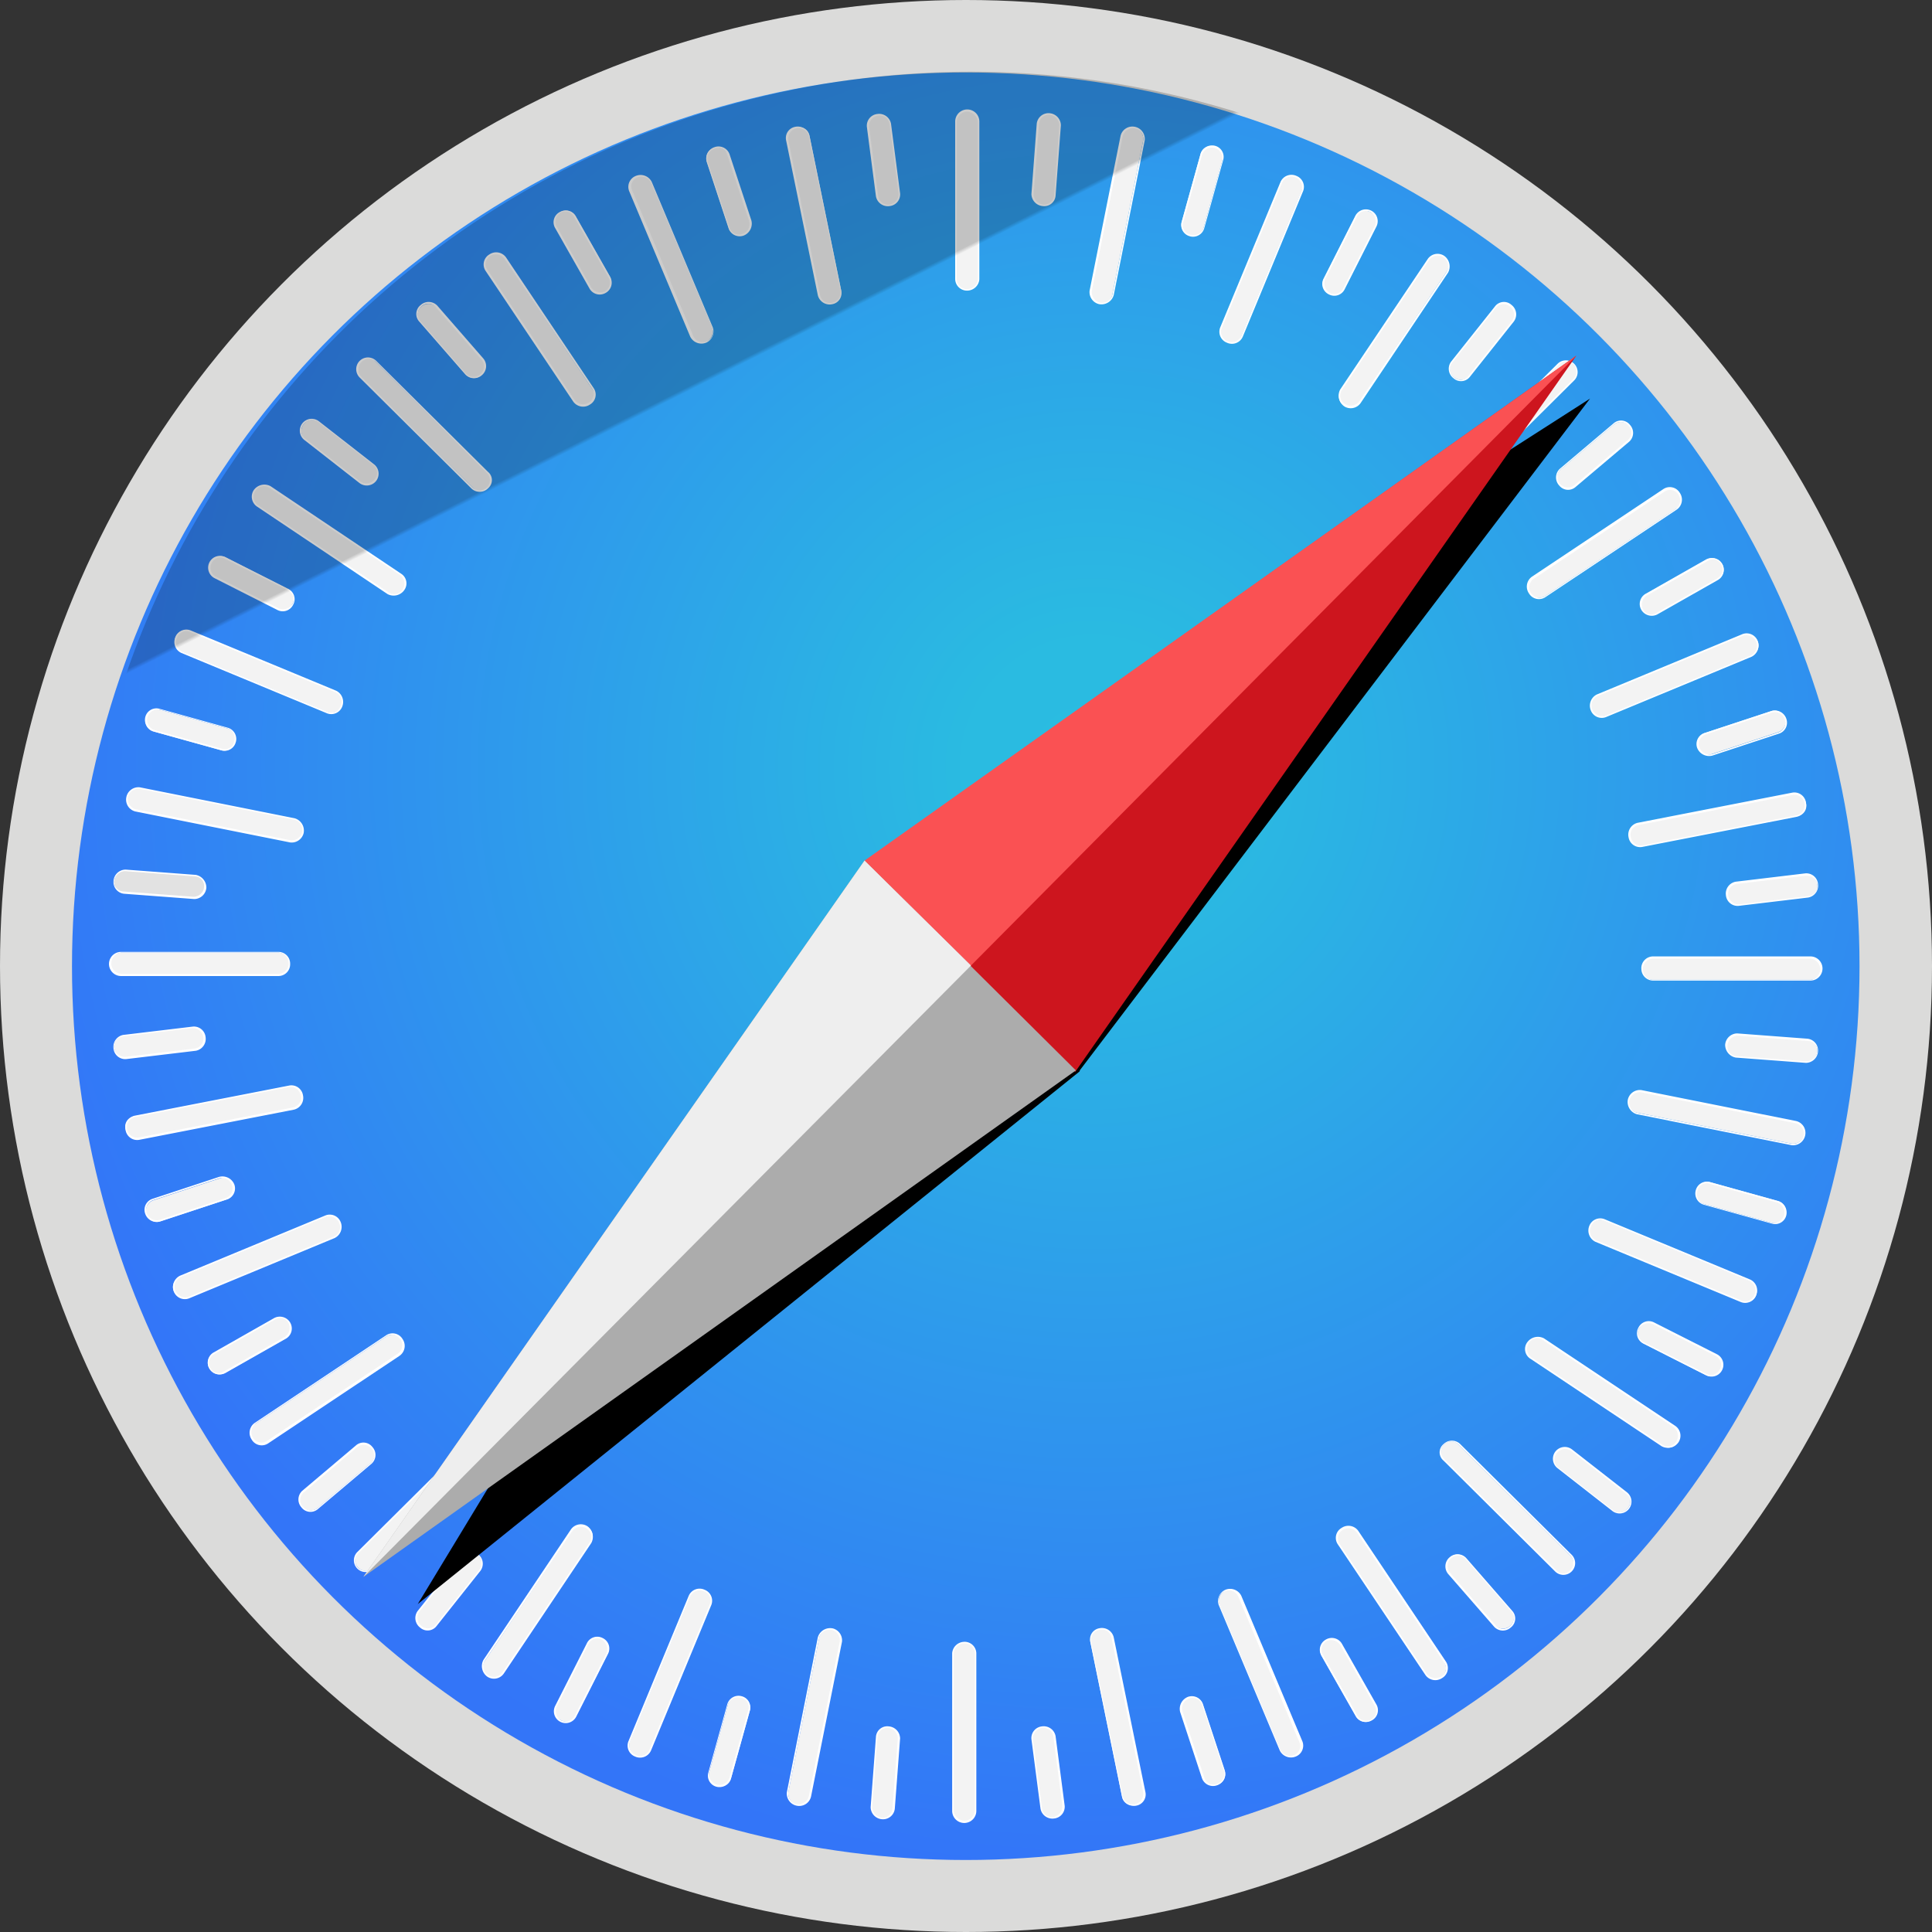 <svg xmlns="http://www.w3.org/2000/svg" xmlns:xlink="http://www.w3.org/1999/xlink" width="160" height="160" viewBox="0 0 160 160"><rect x="0" y="0" width="160" height="160" fill="#333333" stroke="none"/><defs><style>.a{fill:url(#a);}.b{fill:url(#b);}.c{fill:#f3f3f3;}.d{fill:#fff;}.e{fill:#e2e2e2;}.f{fill:url(#c);}.g{fill:#cd151e;}.h{fill:#fa5153;}.i{fill:#acacac;}.j{fill:#eee;}</style><linearGradient id="a" x1="-4.556" y1="2.679" x2="-4.556" y2="2.683" gradientUnits="objectBoundingBox"><stop offset="0.25" stop-color="#dbdbda"/><stop offset="1" stop-color="#fff"/></linearGradient><radialGradient id="b" cx="0.57" cy="0.39" r="0.61" gradientTransform="matrix(1, 0, 0, -1, 0, 0.78)" gradientUnits="objectBoundingBox"><stop offset="0" stop-color="#2abce1"/><stop offset="0.114" stop-color="#2abbe1"/><stop offset="1" stop-color="#3375f8"/></radialGradient><linearGradient id="c" x1="-4.967" y1="2.858" x2="-4.968" y2="2.856" gradientUnits="objectBoundingBox"><stop offset="0" stop-opacity="0"/><stop offset="1" stop-opacity="0.2"/></linearGradient></defs><g transform="translate(-4.039 -2)"><g transform="translate(4 2)"><circle class="a" cx="80" cy="80" r="80" transform="translate(0.039)"/><circle class="b" cx="74.018" cy="74.018" r="74.018" transform="translate(6.001 6.001)"/><g transform="translate(6.439 5.939)"><path class="c" d="M127.679,31.057a.908.908,0,0,1-.938-.875V17.116a.94.94,0,0,1,1.875,0V30.182a.95.95,0,0,1-.938.875Z" transform="translate(-53.973 -12.99)"/><path class="d" d="M127.644,31.085a.975.975,0,0,1-1-.938V17.082a1,1,0,0,1,2,0V30.147a1.019,1.019,0,0,1-1,.938Zm0-14.816a.884.884,0,0,0-.875.812V30.147a.842.842,0,0,0,.875.812.884.884,0,0,0,.875-.812V17.082a.933.933,0,0,0-.875-.812Z" transform="translate(-53.939 -12.956)"/><path class="c" d="M137.4,24.189a.95.95,0,0,1-.875-.938l.438-5.814a.911.911,0,0,1,1-.812.95.95,0,0,1,.875.938l-.438,5.814a.91.91,0,0,1-1,.812Z" transform="translate(-57.443 -13.123)"/><path class="d" d="M137.366,24.217a1.015,1.015,0,0,1-.938-1l.438-5.814a.981.981,0,0,1,1.063-.875,1.015,1.015,0,0,1,.938,1l-.438,5.814a.94.94,0,0,1-1.063.875Zm.563-7.564a.833.833,0,0,0-.875.75l-.438,5.814a.88.88,0,0,0,.812.875.833.833,0,0,0,.875-.75l.438-5.814a.933.933,0,0,0-.812-.875Z" transform="translate(-57.409 -13.09)"/><path class="c" d="M144.73,32.923a.961.961,0,0,1-.75-1.063l2.563-12.815a.869.869,0,0,1,1.063-.688.961.961,0,0,1,.75,1.063l-2.563,12.815a.934.934,0,0,1-1.063.688Z" transform="translate(-60.085 -13.731)"/><path class="d" d="M144.7,32.953a1.021,1.021,0,0,1-.813-1.125l2.563-12.815a1.006,1.006,0,0,1,1.188-.751,1.02,1.02,0,0,1,.812,1.125L145.884,32.2a1.06,1.06,0,0,1-1.188.751Zm2.938-14.566a.9.9,0,0,0-1,.625l-2.563,12.815a.886.886,0,0,0,.688,1,.9.9,0,0,0,1-.625l2.563-12.815a.9.9,0,0,0-.688-1Z" transform="translate(-60.05 -13.698)"/><path class="c" d="M156.379,28.153a.932.932,0,0,1-.688-1.125l1.563-5.627a.9.9,0,0,1,1.125-.625.931.931,0,0,1,.687,1.125L157.5,27.528a.9.9,0,0,1-1.125.625Z" transform="translate(-64.231 -14.587)"/><path class="d" d="M156.367,28.184A.949.949,0,0,1,155.679,27l1.563-5.627a1,1,0,0,1,1.188-.687.948.948,0,0,1,.687,1.188L157.555,27.5a.968.968,0,0,1-1.188.688Zm2.063-7.314a.869.869,0,0,0-1.063.562L155.8,27.058a.8.8,0,0,0,.625,1,.87.87,0,0,0,1.063-.563l1.562-5.626a.9.9,0,0,0-.625-1Z" transform="translate(-64.22 -14.555)"/><path class="c" d="M161.2,38.3a.894.894,0,0,1-.5-1.187l5-12.065a.866.866,0,0,1,1.187-.438.894.894,0,0,1,.5,1.187l-5,12.065a.866.866,0,0,1-1.187.438Z" transform="translate(-65.994 -15.925)"/><path class="d" d="M161.175,38.348a.97.97,0,0,1-.563-1.25l5-12.065a.991.991,0,0,1,1.313-.5.971.971,0,0,1,.563,1.25l-5,12.065a.98.98,0,0,1-1.313.5Zm5.688-13.69a.847.847,0,0,0-1.125.438l-5,12.065a.809.809,0,0,0,.5,1.062.847.847,0,0,0,1.125-.438l5-12.065a.89.89,0,0,0-.5-1.063Z" transform="translate(-65.965 -15.906)"/><path class="c" d="M174.317,35.912a.941.941,0,0,1-.438-1.187l2.626-5.189a.913.913,0,0,1,1.25-.375.941.941,0,0,1,.438,1.188l-2.626,5.188a.913.913,0,0,1-1.25.375Z" transform="translate(-70.667 -17.532)"/><path class="d" d="M174.3,35.907a.955.955,0,0,1-.438-1.313l2.626-5.189a.978.978,0,1,1,1.75.876l-2.626,5.188a.955.955,0,0,1-1.313.438Zm3.438-6.814a.824.824,0,0,0-1.125.375l-2.625,5.189a.924.924,0,0,0,.375,1.125.823.823,0,0,0,1.125-.375l2.626-5.188a.924.924,0,0,0-.375-1.125Z" transform="translate(-70.646 -17.465)"/><path class="c" d="M176.3,47.173a.864.864,0,0,1-.25-1.251L183.3,35.107a.9.9,0,0,1,1.251-.25.863.863,0,0,1,.25,1.25l-7.251,10.815a.846.846,0,0,1-1.251.25Z" transform="translate(-71.401 -19.541)"/><path class="d" d="M176.292,47.186a1.081,1.081,0,0,1-.312-1.376L183.232,35a.988.988,0,0,1,1.375-.25,1.08,1.08,0,0,1,.312,1.375l-7.251,10.815a1,1,0,0,1-1.376.25Zm8.252-12.316a.877.877,0,0,0-1.188.188l-7.251,10.815a.814.814,0,0,0,.25,1.125.876.876,0,0,0,1.188-.188l7.251-10.752a.89.89,0,0,0-.25-1.188Z" transform="translate(-71.392 -19.492)"/><path class="c" d="M190.478,47.064a.9.9,0,0,1-.188-1.251l3.626-4.564a.893.893,0,0,1,1.251-.125.9.9,0,0,1,.187,1.251l-3.625,4.564a.893.893,0,0,1-1.251.125Z" transform="translate(-76.45 -21.745)"/><path class="d" d="M190.371,47.066a.987.987,0,0,1-.187-1.375l3.625-4.564A.928.928,0,0,1,195.185,41a.987.987,0,0,1,.187,1.375l-3.626,4.564a.928.928,0,0,1-1.375.125Zm4.689-5.939a.819.819,0,0,0-1.188.125l-3.626,4.564A.887.887,0,0,0,190.433,47a.819.819,0,0,0,1.188-.125l3.625-4.564a.876.876,0,0,0-.187-1.188Z" transform="translate(-76.406 -21.685)"/><path class="c" d="M189.554,59.089a.835.835,0,0,1,0-1.251l9.253-9.189a.884.884,0,1,1,1.25,1.25l-9.189,9.19a.907.907,0,0,1-1.313,0Z" transform="translate(-76.152 -24.393)"/><path class="d" d="M189.458,59.1a.981.981,0,0,1,0-1.376l9.252-9.189a.972.972,0,0,1,1.375,1.375l-9.252,9.19a.981.981,0,0,1-1.375,0Zm10.564-10.5a.868.868,0,0,0-1.187,0l-9.253,9.189a.84.84,0,1,0,1.188,1.188l9.252-9.19a.867.867,0,0,0,0-1.187Z" transform="translate(-76.118 -24.346)"/><path class="c" d="M204.116,61.335a.887.887,0,0,1,.062-1.251l4.439-3.751a.91.91,0,0,1,1.187,1.375l-4.438,3.751a.892.892,0,0,1-1.25-.125Z" transform="translate(-81.336 -27.139)"/><path class="d" d="M204.005,61.338a.977.977,0,0,1,.063-1.376l4.439-3.751a.936.936,0,0,1,1.375.125.977.977,0,0,1-.063,1.375l-4.438,3.751a.936.936,0,0,1-1.375-.125Zm5.751-4.939a.873.873,0,0,0-1.187-.125l-4.439,3.751a.866.866,0,0,0,1.125,1.313l4.439-3.751a.812.812,0,0,0,.063-1.187Z" transform="translate(-81.288 -27.08)"/><path class="c" d="M200.27,73.4a.846.846,0,0,1,.25-1.251L211.4,64.9a.955.955,0,0,1,1.251.25.847.847,0,0,1-.25,1.251L201.52,73.649a.982.982,0,0,1-1.25-.25Z" transform="translate(-79.991 -30.201)"/><path class="d" d="M200.173,73.309a1,1,0,0,1,.25-1.376L211.3,64.681a.962.962,0,0,1,1.376.312,1,1,0,0,1-.25,1.376l-10.877,7.251a.961.961,0,0,1-1.375-.312Zm12.378-8.19a.814.814,0,0,0-1.125-.25l-10.877,7.251a.86.86,0,0,0,.938,1.438l10.877-7.251a.886.886,0,0,0,.188-1.188Z" transform="translate(-79.957 -30.111)"/><path class="c" d="M214.73,77.849a.91.91,0,0,1,.312-1.25l5.064-2.876a.932.932,0,0,1,1.251.376.911.911,0,0,1-.313,1.25l-5.063,2.876a.931.931,0,0,1-1.251-.375Z" transform="translate(-85.136 -33.338)"/><path class="d" d="M214.633,77.911a.97.97,0,0,1,.312-1.313l5.064-2.876a1.007,1.007,0,0,1,1.313.376.97.97,0,0,1-.313,1.313l-5.063,2.876a1.006,1.006,0,0,1-1.313-.375Zm6.627-3.751a.783.783,0,0,0-1.125-.313l-5.064,2.876a.9.9,0,0,0-.312,1.125.783.783,0,0,0,1.125.312l5.064-2.876a.859.859,0,0,0,.312-1.125Z" transform="translate(-85.102 -33.338)"/><path class="c" d="M208.27,89.627a.875.875,0,0,1,.5-1.188l12.065-5a.949.949,0,0,1,1.188.5.875.875,0,0,1-.5,1.188l-12.065,5a.9.9,0,0,1-1.188-.5Z" transform="translate(-82.865 -36.801)"/><path class="d" d="M208.173,89.655a1.036,1.036,0,0,1,.5-1.313l12.065-5a.971.971,0,0,1,1.251.563,1.036,1.036,0,0,1-.5,1.313l-12.065,5a.971.971,0,0,1-1.251-.563Zm13.691-5.688a.89.89,0,0,0-1.063-.5l-12.065,5a.848.848,0,0,0-.438,1.125.891.891,0,0,0,1.063.5l12.065-5a.848.848,0,0,0,.438-1.125Z" transform="translate(-82.831 -36.767)"/><path class="c" d="M221.935,96.226a.9.9,0,0,1,.563-1.187l5.5-1.813a.886.886,0,0,1,1.125.563.9.9,0,0,1-.562,1.188l-5.5,1.813a.86.86,0,0,1-1.125-.563Z" transform="translate(-87.715 -40.275)"/><path class="d" d="M221.838,96.289a.954.954,0,0,1,.625-1.25l5.5-1.813a1,1,0,0,1,1.25.625.954.954,0,0,1-.625,1.25l-5.5,1.813a1.063,1.063,0,0,1-1.25-.625Zm7.251-2.375a.869.869,0,0,0-1.063-.563l-5.5,1.813a.836.836,0,0,0-.5,1.063.869.869,0,0,0,1.062.563l5.5-1.813a.863.863,0,0,0,.5-1.063Z" transform="translate(-87.681 -40.276)"/><path class="c" d="M213.235,107.462a.843.843,0,0,1,.688-1.063l12.815-2.5a.912.912,0,0,1,1.063.75.843.843,0,0,1-.688,1.063l-12.815,2.5a.926.926,0,0,1-1.063-.751Z" transform="translate(-84.641 -44.072)"/><path class="d" d="M213.043,107.394a1.006,1.006,0,0,1,.751-1.187l12.815-2.5a.97.97,0,0,1,1.125.812,1.006,1.006,0,0,1-.751,1.188l-12.815,2.5a.971.971,0,0,1-1.125-.813Zm14.566-2.813a.838.838,0,0,0-.938-.688l-12.815,2.5a.812.812,0,0,0-.625,1,.838.838,0,0,0,.938.688l12.815-2.5a.842.842,0,0,0,.625-1Z" transform="translate(-84.574 -44.004)"/><path class="c" d="M225.646,115.962a.865.865,0,0,1,.75-1l5.752-.688a.91.91,0,0,1,1,.812.865.865,0,0,1-.75,1l-5.752.687a.948.948,0,0,1-1-.812Z" transform="translate(-89.05 -47.758)"/><path class="d" d="M225.549,115.894a1,1,0,0,1,.812-1.125l5.752-.688a.973.973,0,0,1,1.063.876,1,1,0,0,1-.812,1.125l-5.752.688a.972.972,0,0,1-1.063-.875Zm7.564-.876a.886.886,0,0,0-.938-.75l-5.752.688a.838.838,0,0,0-.687.938.886.886,0,0,0,.938.75l5.751-.687a.839.839,0,0,0,.688-.938Z" transform="translate(-89.016 -47.69)"/><path class="c" d="M214.8,125.776a.908.908,0,0,1,.875-.938h13.066a.94.94,0,0,1,0,1.875H215.675a.908.908,0,0,1-.875-.938Z" transform="translate(-85.206 -51.508)"/><path class="d" d="M214.7,125.741a.975.975,0,0,1,.938-1h13.066a1,1,0,0,1,0,2H215.641a.976.976,0,0,1-.938-1Zm14.816.062a.885.885,0,0,0-.813-.875H215.641a.842.842,0,0,0-.812.875.885.885,0,0,0,.812.876h13.066a.934.934,0,0,0,.813-.876Z" transform="translate(-85.172 -51.473)"/><path class="c" d="M225.553,135.594a.95.95,0,0,1,.938-.875l5.814.438a.91.91,0,0,1,.812,1,.95.95,0,0,1-.938.875l-5.814-.438a1.014,1.014,0,0,1-.812-1Z" transform="translate(-89.02 -55.012)"/><path class="d" d="M225.456,135.56a1.015,1.015,0,0,1,1-.938l5.814.438a.981.981,0,0,1,.875,1.063,1.015,1.015,0,0,1-1,.938l-5.814-.438a1.076,1.076,0,0,1-.875-1.063Zm7.627.563a.791.791,0,0,0-.75-.875l-5.814-.438a.881.881,0,0,0-.875.813.791.791,0,0,0,.75.875l5.814.438a.933.933,0,0,0,.875-.812Z" transform="translate(-88.986 -54.978)"/><path class="c" d="M213.052,142.73a.962.962,0,0,1,1.063-.751l12.815,2.563a.87.87,0,0,1,.688,1.063.961.961,0,0,1-1.063.751l-12.815-2.563a.934.934,0,0,1-.688-1.063Z" transform="translate(-84.583 -57.585)"/><path class="d" d="M212.955,142.7a1.021,1.021,0,0,1,1.125-.813l12.815,2.563a1.006,1.006,0,0,1,.751,1.188,1.02,1.02,0,0,1-1.125.812l-12.815-2.563a1.061,1.061,0,0,1-.751-1.188Zm14.566,2.938a.9.9,0,0,0-.625-1l-12.815-2.563a.886.886,0,0,0-1,.688.9.9,0,0,0,.625,1l12.815,2.563a.9.9,0,0,0,1-.688Z" transform="translate(-84.549 -57.55)"/><path class="c" d="M221.757,154.379a.932.932,0,0,1,1.125-.688l5.627,1.563a.9.9,0,0,1,.625,1.125.932.932,0,0,1-1.125.688l-5.626-1.563a.9.9,0,0,1-.625-1.125Z" transform="translate(-87.663 -61.731)"/><path class="d" d="M221.663,154.367a.949.949,0,0,1,1.188-.688l5.627,1.563a1,1,0,0,1,.687,1.188.948.948,0,0,1-1.188.687l-5.626-1.562a.968.968,0,0,1-.688-1.188Zm7.314,2.063a.869.869,0,0,0-.562-1.063l-5.627-1.563a.8.8,0,0,0-1,.625.87.87,0,0,0,.563,1.063l5.626,1.563a.9.9,0,0,0,1-.625Z" transform="translate(-87.631 -61.72)"/><path class="c" d="M208.077,159.108a.894.894,0,0,1,1.187-.5l12.065,5a.949.949,0,0,1,.5,1.188.9.9,0,0,1-1.188.5l-12.065-5a.894.894,0,0,1-.5-1.187Z" transform="translate(-82.796 -63.46)"/><path class="d" d="M207.98,158.982a.971.971,0,0,1,1.25-.563l12.065,5a.992.992,0,0,1,.5,1.313.971.971,0,0,1-1.25.562l-12.065-5a1.036,1.036,0,0,1-.5-1.313Zm13.69,5.689a.848.848,0,0,0-.438-1.125l-12.065-5a.81.81,0,0,0-1.063.5.848.848,0,0,0,.438,1.125l12.065,5a.836.836,0,0,0,1.063-.5Z" transform="translate(-82.762 -63.396)"/><path class="c" d="M214.351,172.22a.941.941,0,0,1,1.187-.438l5.189,2.626a.9.9,0,0,1,.375,1.25.942.942,0,0,1-1.188.438l-5.188-2.625a.931.931,0,0,1-.375-1.251Z" transform="translate(-85.007 -68.132)"/><path class="d" d="M214.255,172.1a.955.955,0,0,1,1.313-.438l5.189,2.626a.978.978,0,1,1-.876,1.75l-5.188-2.625a.939.939,0,0,1-.438-1.313Zm6.751,3.438a.823.823,0,0,0-.375-1.125l-5.189-2.626a.924.924,0,0,0-1.125.375.824.824,0,0,0,.375,1.125l5.188,2.626a.824.824,0,0,0,1.125-.376Z" transform="translate(-84.974 -68.077)"/><path class="c" d="M200.076,174.108a.855.855,0,0,1,1.25-.25L212.2,181.11a.894.894,0,0,1,.25,1.25.855.855,0,0,1-1.25.25l-10.878-7.252a.863.863,0,0,1-.25-1.25Z" transform="translate(-79.922 -68.832)"/><path class="d" d="M199.97,174a1.081,1.081,0,0,1,1.375-.313l10.877,7.252a.988.988,0,0,1,.25,1.375,1.081,1.081,0,0,1-1.375.313l-10.878-7.252a.946.946,0,0,1-.25-1.375Zm12.315,8.252a.875.875,0,0,0-.187-1.187l-10.878-7.252a.814.814,0,0,0-1.125.25.875.875,0,0,0,.187,1.187L211.16,182.5a.814.814,0,0,0,1.125-.25Z" transform="translate(-79.879 -68.789)"/><path class="c" d="M203.646,188.187A.9.9,0,0,1,204.9,188l4.564,3.563a.891.891,0,0,1,.125,1.25.9.9,0,0,1-1.25.188l-4.564-3.563a.892.892,0,0,1-.125-1.251Z" transform="translate(-81.179 -73.847)"/><path class="d" d="M203.552,188.081a.988.988,0,0,1,1.376-.188l4.564,3.563a.982.982,0,0,1-1.188,1.563l-4.564-3.563a.987.987,0,0,1-.188-1.375Zm6,4.688a.817.817,0,0,0-.125-1.187l-4.564-3.563a.886.886,0,0,0-1.188.187.819.819,0,0,0,.125,1.188l4.564,3.563a.886.886,0,0,0,1.187-.188Z" transform="translate(-81.147 -73.803)"/><path class="c" d="M189.193,187.264a.834.834,0,0,1,1.25,0l9.253,9.189a.887.887,0,0,1,0,1.251.835.835,0,0,1-1.251,0l-9.252-9.19a.949.949,0,0,1,0-1.25Z" transform="translate(-76.041 -73.549)"/><path class="d" d="M189.142,187.167a.981.981,0,0,1,1.375,0l9.253,9.19a.973.973,0,0,1-1.376,1.375l-9.252-9.19a.884.884,0,0,1,0-1.375Zm10.5,10.44a.87.87,0,0,0,0-1.188l-9.253-9.189a.84.84,0,1,0-1.187,1.187l9.252,9.19a.767.767,0,0,0,1.188,0Z" transform="translate(-75.989 -73.515)"/><path class="c" d="M190.015,201.728a.886.886,0,0,1,1.25.063l3.814,4.376a.91.91,0,0,1-1.376,1.188l-3.813-4.376a.9.9,0,0,1,.125-1.251Z" transform="translate(-76.3 -78.699)"/><path class="d" d="M189.907,201.715a.981.981,0,0,1,1.375.063l3.813,4.376a.937.937,0,0,1-.125,1.376.982.982,0,0,1-1.376-.063l-3.813-4.377a.98.98,0,0,1,.125-1.375Zm5,5.689a.876.876,0,0,0,.125-1.188l-3.814-4.376a.866.866,0,0,0-1.313,1.125l3.813,4.376a.813.813,0,0,0,1.188.063Z" transform="translate(-76.255 -78.685)"/><path class="c" d="M176.035,198.077a.846.846,0,0,1,1.25.25l7.252,10.816a.954.954,0,0,1-.25,1.25.846.846,0,0,1-1.25-.25l-7.252-10.816a.955.955,0,0,1,.25-1.25Z" transform="translate(-71.322 -77.422)"/><path class="d" d="M175.978,197.98a1,1,0,0,1,1.375.25l7.252,10.816a.962.962,0,0,1-.313,1.375,1,1,0,0,1-1.375-.25l-7.252-10.816a.951.951,0,0,1,.313-1.375Zm8.252,12.315a.814.814,0,0,0,.25-1.125l-7.252-10.816a.864.864,0,0,0-1.187-.187.814.814,0,0,0-.25,1.125l7.252,10.816a.945.945,0,0,0,1.187.187Z" transform="translate(-71.266 -77.388)"/><path class="c" d="M173.956,212.439a.911.911,0,0,1,1.251.313l2.876,5.064a.93.93,0,0,1-.375,1.25.911.911,0,0,1-1.251-.312l-2.876-5.064a.993.993,0,0,1,.375-1.251Z" transform="translate(-70.557 -82.533)"/><path class="d" d="M173.934,212.343a.97.97,0,0,1,1.313.312l2.876,5.064a.949.949,0,0,1-.375,1.313.97.97,0,0,1-1.313-.312l-2.876-5.064a.963.963,0,0,1,.375-1.313Zm3.751,6.626a.833.833,0,0,0,.312-1.125l-2.876-5.064a.9.9,0,0,0-1.125-.313.834.834,0,0,0-.312,1.125l2.876,5.064a.819.819,0,0,0,1.125.312Z" transform="translate(-70.535 -82.499)"/><path class="c" d="M161.015,206.076a.9.9,0,0,1,1.188.438l5.063,12.065a.948.948,0,0,1-.5,1.187.919.919,0,0,1-1.188-.438l-5.064-12.065a.948.948,0,0,1,.5-1.187Z" transform="translate(-65.93 -80.296)"/><path class="d" d="M160.982,205.98a1.036,1.036,0,0,1,1.313.5l5.064,12.065a.971.971,0,0,1-.563,1.25,1.036,1.036,0,0,1-1.313-.5l-5.064-12.065a1.02,1.02,0,0,1,.563-1.25Zm5.689,13.69a.8.8,0,0,0,.438-1.063l-5.064-12.065a.848.848,0,0,0-1.125-.438.8.8,0,0,0-.438,1.063l5.064,12.065a.868.868,0,0,0,1.125.438Z" transform="translate(-65.896 -80.262)"/><path class="c" d="M156.235,219.838a.9.9,0,0,1,1.188.563l1.813,5.5a.885.885,0,0,1-.563,1.125.9.9,0,0,1-1.187-.562l-1.813-5.5a.861.861,0,0,1,.563-1.125Z" transform="translate(-64.212 -85.18)"/><path class="d" d="M156.12,219.741a.971.971,0,0,1,1.251.563l1.813,5.5a1,1,0,0,1-.625,1.25.971.971,0,0,1-1.25-.562l-1.813-5.5a1.064,1.064,0,0,1,.625-1.25Zm2.438,7.189a.87.87,0,0,0,.563-1.063l-1.813-5.5a.836.836,0,0,0-1.063-.5.87.87,0,0,0-.563,1.063l1.813,5.5a.789.789,0,0,0,1.062.5Z" transform="translate(-64.16 -85.146)"/><path class="c" d="M144.73,211.041a.844.844,0,0,1,1.063.688l2.626,12.815a.912.912,0,0,1-.751,1.063.843.843,0,0,1-1.063-.687L143.98,212.1a1,1,0,0,1,.75-1.063Z" transform="translate(-60.085 -82.073)"/><path class="d" d="M144.72,210.946a1.007,1.007,0,0,1,1.188.75l2.625,12.815a.942.942,0,0,1-.75,1.125,1.006,1.006,0,0,1-1.188-.75l-2.626-12.816a.928.928,0,0,1,.751-1.125Zm2.938,14.566a.867.867,0,0,0,.688-1L145.72,211.7a.813.813,0,0,0-1-.625.867.867,0,0,0-.688,1l2.626,12.816a.9.9,0,0,0,1,.625Z" transform="translate(-60.074 -82.04)"/><path class="c" d="M137.334,223.646a.961.961,0,0,1,1.063.751l.751,5.751a.911.911,0,0,1-.813,1,.962.962,0,0,1-1.063-.75l-.75-5.752a.91.91,0,0,1,.812-1Z" transform="translate(-57.44 -86.55)"/><path class="d" d="M137.3,223.549a1,1,0,0,1,1.125.813l.751,5.751a.973.973,0,0,1-.876,1.063,1,1,0,0,1-1.125-.812l-.751-5.752a.972.972,0,0,1,.875-1.063Zm.938,7.5a.886.886,0,0,0,.75-.938l-.75-5.751a.838.838,0,0,0-.938-.688.886.886,0,0,0-.75.938l.75,5.752a.838.838,0,0,0,.938.687Z" transform="translate(-57.405 -86.516)"/><path class="c" d="M127.291,212.8a.908.908,0,0,1,.938.875v13.066a.94.94,0,0,1-1.875,0V213.675a.95.95,0,0,1,.938-.875Z" transform="translate(-53.836 -82.706)"/><path class="d" d="M127.256,212.7a.975.975,0,0,1,1,.938v13.066a1,1,0,0,1-2,0V213.641a1.019,1.019,0,0,1,1-.938Zm0,14.816a.885.885,0,0,0,.875-.813V213.641a.842.842,0,0,0-.875-.812.884.884,0,0,0-.875.812v13.066a.934.934,0,0,0,.875.813Z" transform="translate(-53.801 -82.672)"/><path class="c" d="M117.329,223.646a.95.95,0,0,1,.875.938l-.438,5.814a.911.911,0,0,1-1,.812.95.95,0,0,1-.875-.938l.438-5.814a.91.91,0,0,1,1-.812Z" transform="translate(-50.125 -86.551)"/><path class="d" d="M117.294,223.549a1.015,1.015,0,0,1,.938,1l-.438,5.814a.981.981,0,0,1-1.063.875,1.015,1.015,0,0,1-.938-1l.438-5.814a.94.94,0,0,1,1.063-.875Zm-.563,7.564a.833.833,0,0,0,.875-.75l.438-5.814a.88.88,0,0,0-.812-.875.833.833,0,0,0-.875.75l-.438,5.814a.933.933,0,0,0,.812.875Z" transform="translate(-50.09 -86.516)"/><path class="c" d="M108.856,211.052a.961.961,0,0,1,.751,1.063l-2.563,12.816a.87.87,0,0,1-1.063.687.961.961,0,0,1-.751-1.063l2.563-12.815a.934.934,0,0,1,1.063-.688Z" transform="translate(-46.341 -82.083)"/><path class="d" d="M108.787,210.955a1.021,1.021,0,0,1,.813,1.125L107.037,224.9a1.006,1.006,0,0,1-1.188.75,1.02,1.02,0,0,1-.812-1.125l2.563-12.815a1.061,1.061,0,0,1,1.188-.751Zm-2.938,14.566a.9.9,0,0,0,1-.625l2.563-12.816a.886.886,0,0,0-.688-1,.9.9,0,0,0-1,.625l-2.563,12.815a.9.9,0,0,0,.688,1Z" transform="translate(-46.272 -82.049)"/><path class="c" d="M97.736,219.757a.932.932,0,0,1,.688,1.125l-1.563,5.627a.9.9,0,0,1-1.125.625.931.931,0,0,1-.687-1.125l1.562-5.626a.9.9,0,0,1,1.125-.625Z" transform="translate(-42.722 -85.163)"/><path class="d" d="M97.689,219.663a.949.949,0,0,1,.688,1.188l-1.563,5.627a1,1,0,0,1-1.188.687.948.948,0,0,1-.687-1.188l1.562-5.626a.968.968,0,0,1,1.188-.688Zm-2.063,7.314a.869.869,0,0,0,1.063-.562l1.563-5.627a.8.8,0,0,0-.625-1,.87.87,0,0,0-1.063.563L95,225.977a.9.9,0,0,0,.625,1Z" transform="translate(-42.676 -85.13)"/><path class="c" d="M91.045,206.061a.894.894,0,0,1,.5,1.187l-5,12.065a.866.866,0,0,1-1.187.438.973.973,0,0,1-.5-1.187l5-12.065a.866.866,0,0,1,1.187-.438Z" transform="translate(-39.095 -80.281)"/><path class="d" d="M90.977,205.965a.971.971,0,0,1,.563,1.25l-5,12.065a.991.991,0,0,1-1.313.5.971.971,0,0,1-.563-1.25l5-12.065a.98.98,0,0,1,1.313-.5Zm-5.688,13.69a.847.847,0,0,0,1.125-.438l5-12.066a.809.809,0,0,0-.5-1.063.847.847,0,0,0-1.125.438l-5,12.065a.89.89,0,0,0,.5,1.063Z" transform="translate(-39.027 -80.247)"/><path class="c" d="M79.233,212.254a.941.941,0,0,1,.438,1.187l-2.626,5.189a.913.913,0,0,1-1.25.375.941.941,0,0,1-.438-1.187l2.626-5.189a.913.913,0,0,1,1.25-.375Z" transform="translate(-35.723 -82.473)"/><path class="d" d="M79.178,212.158a.955.955,0,0,1,.438,1.313l-2.626,5.189a.978.978,0,1,1-1.75-.875l2.626-5.189a.955.955,0,0,1,1.313-.438Zm-3.438,6.814a.824.824,0,0,0,1.125-.375l2.625-5.189a.924.924,0,0,0-.375-1.125.823.823,0,0,0-1.125.375l-2.626,5.188a.924.924,0,0,0,.375,1.125Z" transform="translate(-35.667 -82.439)"/><path class="c" d="M74.7,197.883a.864.864,0,0,1,.25,1.251L67.7,209.948a.9.9,0,0,1-1.251.25.864.864,0,0,1-.25-1.251l7.251-10.815a.847.847,0,0,1,1.251-.25Z" transform="translate(-32.437 -77.354)"/><path class="d" d="M74.654,197.786a1.08,1.08,0,0,1,.312,1.375l-7.251,10.816a.989.989,0,0,1-1.376.25,1.08,1.08,0,0,1-.312-1.375l7.251-10.815a1,1,0,0,1,1.376-.25ZM66.4,210.1a.877.877,0,0,0,1.188-.188L74.841,199.1a.814.814,0,0,0-.25-1.125.876.876,0,0,0-1.188.187l-7.251,10.753a.89.89,0,0,0,.25,1.188Z" transform="translate(-32.394 -77.319)"/><path class="c" d="M62.544,201.453a.9.9,0,0,1,.187,1.25l-3.625,4.564a.892.892,0,0,1-1.251.125.9.9,0,0,1-.187-1.251l3.625-4.564a.892.892,0,0,1,1.251-.125Z" transform="translate(-29.411 -78.61)"/><path class="d" d="M62.563,201.33a.987.987,0,0,1,.187,1.375l-3.625,4.564a.929.929,0,0,1-1.376.125.988.988,0,0,1-.187-1.376l3.625-4.564a.928.928,0,0,1,1.376-.125Zm-4.689,5.939a.819.819,0,0,0,1.188-.125l3.625-4.564a.885.885,0,0,0-.187-1.187.818.818,0,0,0-1.188.125l-3.626,4.564a.877.877,0,0,0,.188,1.188Z" transform="translate(-29.367 -78.551)"/><path class="c" d="M60.376,186.876a.835.835,0,0,1,0,1.251l-9.253,9.189a.884.884,0,0,1-1.25-1.25l9.189-9.19a.907.907,0,0,1,1.313,0Z" transform="translate(-26.618 -73.412)"/><path class="d" d="M60.392,186.779a.982.982,0,0,1,0,1.376l-9.253,9.189a.972.972,0,1,1-1.375-1.375l9.252-9.19a.982.982,0,0,1,1.376,0Zm-10.565,10.5a.868.868,0,0,0,1.187,0l9.253-9.189a.84.84,0,0,0-1.188-1.188l-9.252,9.19a.867.867,0,0,0,0,1.187Z" transform="translate(-26.571 -73.377)"/><path class="c" d="M48.473,187.627a.886.886,0,0,1-.063,1.251l-4.438,3.751a.91.91,0,0,1-1.187-1.375l4.438-3.751a.891.891,0,0,1,1.25.125Z" transform="translate(-24.092 -73.663)"/><path class="d" d="M48.488,187.5a.977.977,0,0,1-.063,1.376l-4.438,3.751a.936.936,0,0,1-1.375-.125.977.977,0,0,1,.063-1.375l4.438-3.751a.936.936,0,0,1,1.375.125Zm-5.751,4.939a.874.874,0,0,0,1.187.125l4.438-3.751a.866.866,0,0,0-1.125-1.313L42.8,191.256a.812.812,0,0,0-.063,1.188Z" transform="translate(-24.045 -73.603)"/><path class="c" d="M48.736,173.647a.846.846,0,0,1-.25,1.251l-10.877,7.251a.955.955,0,0,1-1.251-.25.847.847,0,0,1,.25-1.251L47.486,173.4a.982.982,0,0,1,1.25.25Z" transform="translate(-21.854 -68.684)"/><path class="d" d="M48.764,173.591a1,1,0,0,1-.25,1.376l-10.878,7.251a.962.962,0,0,1-1.375-.312,1,1,0,0,1,.25-1.376l10.877-7.251a.961.961,0,0,1,1.375.312Zm-12.378,8.19a.814.814,0,0,0,1.125.25l10.877-7.251a.86.86,0,0,0-.938-1.438l-10.877,7.251a.886.886,0,0,0-.188,1.188Z" transform="translate(-21.82 -68.628)"/><path class="c" d="M37.488,171.554a.91.91,0,0,1-.312,1.25l-5.064,2.876a.931.931,0,0,1-1.251-.376.91.91,0,0,1,.313-1.25l5.064-2.876a.93.93,0,0,1,1.25.375Z" transform="translate(-19.921 -67.904)"/><path class="d" d="M37.55,171.457a.97.97,0,0,1-.312,1.313l-5.064,2.876a1.006,1.006,0,0,1-1.313-.376.97.97,0,0,1,.313-1.313l5.064-2.876a1,1,0,0,1,1.313.375Zm-6.627,3.751a.783.783,0,0,0,1.125.312l5.064-2.876a.9.9,0,0,0,.312-1.125.783.783,0,0,0-1.125-.313l-5.063,2.876a.858.858,0,0,0-.313,1.125Z" transform="translate(-19.921 -67.87)"/><path class="c" d="M40.092,158.624a.875.875,0,0,1-.5,1.187l-12.065,5a.949.949,0,0,1-1.188-.5.874.874,0,0,1,.5-1.187l12.065-5a.9.9,0,0,1,1.188.5Z" transform="translate(-18.337 -63.288)"/><path class="d" d="M40.154,158.5a1.036,1.036,0,0,1-.5,1.313l-12.065,5a.971.971,0,0,1-1.251-.563,1.036,1.036,0,0,1,.5-1.313l12.065-5a.97.97,0,0,1,1.25.563Zm-13.69,5.688a.89.89,0,0,0,1.063.5l12.065-5a.848.848,0,0,0,.438-1.125.89.89,0,0,0-1.063-.5l-12.065,5a.847.847,0,0,0-.438,1.125Z" transform="translate(-18.337 -63.224)"/><path class="c" d="M30.046,153.75a.9.9,0,0,1-.563,1.187l-5.5,1.813a.886.886,0,0,1-1.125-.563A.9.9,0,0,1,23.419,155l5.5-1.813a.86.86,0,0,1,1.125.563Z" transform="translate(-17.105 -61.541)"/><path class="d" d="M30.04,153.636a.954.954,0,0,1-.625,1.25l-5.5,1.813a1,1,0,0,1-1.25-.625.955.955,0,0,1,.625-1.251l5.5-1.813a1.063,1.063,0,0,1,1.25.625Zm-7.251,2.375a.869.869,0,0,0,1.063.563l5.5-1.813a.836.836,0,0,0,.5-1.063.869.869,0,0,0-1.062-.563l-5.5,1.813a.863.863,0,0,0-.5,1.063Z" transform="translate(-17.037 -61.488)"/><path class="c" d="M34.729,142.149a.843.843,0,0,1-.688,1.062l-12.815,2.5a.911.911,0,0,1-1.063-.75.843.843,0,0,1,.688-1.063l12.815-2.5a.926.926,0,0,1,1.063.75Z" transform="translate(-16.162 -57.378)"/><path class="d" d="M34.856,142.106a1,1,0,0,1-.751,1.187l-12.815,2.5a.97.97,0,0,1-1.125-.812,1.006,1.006,0,0,1,.751-1.188l12.815-2.5a.971.971,0,0,1,1.125.813ZM20.29,144.919a.839.839,0,0,0,.938.688l12.815-2.5a.813.813,0,0,0,.625-1,.838.838,0,0,0-.938-.688l-12.815,2.5a.841.841,0,0,0-.625,1Z" transform="translate(-16.164 -57.335)"/><path class="c" d="M26.222,134.656a.865.865,0,0,1-.75,1l-5.752.688a.91.91,0,0,1-1-.812.866.866,0,0,1,.75-1l5.752-.687a.948.948,0,0,1,1,.812Z" transform="translate(-15.657 -54.699)"/><path class="d" d="M26.251,134.621a1,1,0,0,1-.812,1.125l-5.752.688a.973.973,0,0,1-1.063-.876,1,1,0,0,1,.812-1.125l5.752-.688a.972.972,0,0,1,1.063.875Zm-7.564.876a.886.886,0,0,0,.938.75l5.752-.688a.838.838,0,0,0,.687-.938.886.886,0,0,0-.938-.75l-5.751.687a.839.839,0,0,0-.688.938Z" transform="translate(-15.624 -54.665)"/><path class="c" d="M33.057,125.194a.908.908,0,0,1-.875.938H19.116a.94.94,0,0,1,0-1.875H32.182a.908.908,0,0,1,.875.938Z" transform="translate(-15.49 -51.301)"/><path class="d" d="M33.085,125.159a.975.975,0,0,1-.938,1H19.082a1,1,0,0,1,0-2H32.147a.976.976,0,0,1,.938,1ZM18.269,125.1a.884.884,0,0,0,.812.875H32.147a.842.842,0,0,0,.812-.875.885.885,0,0,0-.812-.876H19.082a.933.933,0,0,0-.812.876Z" transform="translate(-15.456 -51.267)"/><path class="e" d="M26.286,115.135a.95.95,0,0,1-.938.875l-5.814-.438a.91.91,0,0,1-.812-1,.95.95,0,0,1,.938-.875l5.814.438a1.014,1.014,0,0,1,.812,1Z" transform="translate(-15.658 -47.556)"/><path class="d" d="M26.314,115.1a1.015,1.015,0,0,1-1,.938L19.5,115.6a.981.981,0,0,1-.875-1.063,1.015,1.015,0,0,1,1-.938l5.814.438a1.076,1.076,0,0,1,.875,1.063Zm-7.627-.563a.791.791,0,0,0,.75.875l5.814.438a.881.881,0,0,0,.875-.813.791.791,0,0,0-.75-.875l-5.814-.438a.933.933,0,0,0-.875.812Z" transform="translate(-15.624 -47.522)"/><path class="c" d="M34.923,106.821a.962.962,0,0,1-1.063.751l-12.815-2.626a.869.869,0,0,1-.688-1.063.962.962,0,0,1,1.063-.751L34.235,105.7a1.048,1.048,0,0,1,.688,1.125Z" transform="translate(-16.231 -43.806)"/><path class="d" d="M34.953,106.787a1.021,1.021,0,0,1-1.125.813l-12.815-2.563a1.006,1.006,0,0,1-.751-1.188,1.02,1.02,0,0,1,1.125-.812L34.2,105.6a1.06,1.06,0,0,1,.751,1.188Zm-14.566-2.938a.9.9,0,0,0,.625,1l12.815,2.563a.886.886,0,0,0,1-.688.9.9,0,0,0-.625-1l-12.815-2.563a.9.9,0,0,0-1,.688Z" transform="translate(-16.198 -43.772)"/><path class="c" d="M30.153,95.736a.932.932,0,0,1-1.125.688L23.4,94.861a.9.9,0,0,1-.625-1.125.931.931,0,0,1,1.125-.687l5.626,1.562a.9.9,0,0,1,.625,1.125Z" transform="translate(-17.087 -40.222)"/><path class="d" d="M30.184,95.689A.949.949,0,0,1,29,96.377l-5.627-1.563a1,1,0,0,1-.687-1.188.948.948,0,0,1,1.188-.687L29.5,94.5a.968.968,0,0,1,.688,1.188ZM22.87,93.626a.869.869,0,0,0,.562,1.063l5.627,1.563a.8.8,0,0,0,1-.625.87.87,0,0,0-.563-1.063L23.87,93a.9.9,0,0,0-1,.625Z" transform="translate(-17.055 -40.176)"/><path class="c" d="M40.29,89.137a.894.894,0,0,1-1.187.5l-12.065-5a.948.948,0,0,1-.5-1.188.9.9,0,0,1,1.188-.5l12.065,5a.894.894,0,0,1,.5,1.187Z" transform="translate(-18.41 -36.625)"/><path class="d" d="M40.348,89.171a.97.97,0,0,1-1.25.563l-12.065-5a.992.992,0,0,1-.5-1.313.971.971,0,0,1,1.25-.562l12.065,5a1.036,1.036,0,0,1,.5,1.313Zm-13.69-5.689a.848.848,0,0,0,.438,1.125l12.065,5a.809.809,0,0,0,1.062-.5.848.848,0,0,0-.438-1.125l-12.065-5a.836.836,0,0,0-1.063.5Z" transform="translate(-18.406 -36.595)"/><path class="c" d="M37.815,77.33a.941.941,0,0,1-1.187.438l-5.189-2.626a.9.9,0,0,1-.375-1.25.942.942,0,0,1,1.188-.438L37.44,76.08a.93.93,0,0,1,.375,1.25Z" transform="translate(-19.998 -33.257)"/><path class="d" d="M37.81,77.372a.955.955,0,0,1-1.313.438l-5.189-2.626a.978.978,0,1,1,.876-1.75l5.188,2.626a.938.938,0,0,1,.438,1.313Zm-6.751-3.438a.823.823,0,0,0,.375,1.125l5.189,2.626a.924.924,0,0,0,1.125-.375.824.824,0,0,0-.375-1.125l-5.251-2.625a.771.771,0,0,0-1.063.375Z" transform="translate(-19.93 -33.236)"/><path class="c" d="M48.979,72.925a.855.855,0,0,1-1.25.25L36.913,65.986a.894.894,0,0,1-.25-1.25.846.846,0,0,1,1.25-.25l10.877,7.252a.82.82,0,0,1,.188,1.187Z" transform="translate(-21.972 -30.04)"/><path class="d" d="M48.992,72.944a1.081,1.081,0,0,1-1.375.313L36.8,66.005a.988.988,0,0,1-.25-1.375,1.08,1.08,0,0,1,1.375-.312l10.815,7.251a.946.946,0,0,1,.25,1.375ZM36.677,64.693a.875.875,0,0,0,.187,1.187l10.877,7.252a.814.814,0,0,0,1.125-.25.875.875,0,0,0-.187-1.187L37.8,64.442a.814.814,0,0,0-1.125.25Z" transform="translate(-21.923 -29.997)"/><path class="c" d="M48.87,60.869a.9.9,0,0,1-1.251.188l-4.564-3.563a.891.891,0,0,1-.125-1.25.9.9,0,0,1,1.25-.188l4.564,3.563a.892.892,0,0,1,.125,1.25Z" transform="translate(-24.176 -27.049)"/><path class="d" d="M48.866,60.887a.988.988,0,0,1-1.376.188l-4.563-3.563a.981.981,0,1,1,1.187-1.563l4.564,3.563a.987.987,0,0,1,.188,1.375Zm-6-4.688a.817.817,0,0,0,.125,1.187l4.564,3.563a.886.886,0,0,0,1.188-.187.819.819,0,0,0-.125-1.188l-4.564-3.563a.885.885,0,0,0-1.187.188Z" transform="translate(-24.11 -27.004)"/><path class="c" d="M60.729,58.688a.835.835,0,0,1-1.25,0L50.164,49.5a.887.887,0,0,1,0-1.251.835.835,0,0,1,1.251,0l9.252,9.19a.889.889,0,0,1,.063,1.25Z" transform="translate(-26.721 -24.243)"/><path class="d" d="M60.682,58.717a.981.981,0,0,1-1.375,0l-9.253-9.189a.973.973,0,0,1,1.376-1.376l9.252,9.19a.884.884,0,0,1,0,1.375Zm-10.5-10.44a.87.87,0,0,0,0,1.188l9.253,9.189a.84.84,0,0,0,1.187-1.187l-9.252-9.253a.817.817,0,0,0-1.188.063Z" transform="translate(-26.674 -24.208)"/><path class="c" d="M62.913,46.9a.886.886,0,0,1-1.25-.063l-3.814-4.376a.91.91,0,0,1,1.376-1.188l3.813,4.376a.9.9,0,0,1-.125,1.251Z" transform="translate(-29.468 -21.764)"/><path class="d" d="M62.916,46.813a.981.981,0,0,1-1.375-.063l-3.814-4.376A.936.936,0,0,1,57.852,41a.981.981,0,0,1,1.376.062l3.813,4.377a.98.98,0,0,1-.125,1.375Zm-5-5.689a.876.876,0,0,0-.125,1.188L61.6,46.688a.866.866,0,0,0,1.313-1.125L59.1,41.186a.813.813,0,0,0-1.188-.063Z" transform="translate(-29.408 -21.682)"/><path class="c" d="M74.977,46.964a.846.846,0,0,1-1.25-.25L66.413,35.9a.955.955,0,0,1,.25-1.25.846.846,0,0,1,1.25.25l7.252,10.816a.884.884,0,0,1-.188,1.25Z" transform="translate(-32.53 -19.457)"/><path class="d" d="M74.921,46.992a1,1,0,0,1-1.375-.25L66.294,35.927a.961.961,0,0,1,.312-1.375,1,1,0,0,1,1.375.25l7.252,10.816a.951.951,0,0,1-.313,1.375ZM66.669,34.677a.814.814,0,0,0-.25,1.125l7.252,10.816a.864.864,0,0,0,1.187.187.814.814,0,0,0,.25-1.125L67.857,34.927a.889.889,0,0,0-1.187-.25Z" transform="translate(-32.473 -19.423)"/><path class="c" d="M79.462,35.779a.911.911,0,0,1-1.251-.313L75.335,30.4a.93.93,0,0,1,.375-1.25.911.911,0,0,1,1.251.312l2.876,5.064a.994.994,0,0,1-.375,1.251Z" transform="translate(-35.701 -17.524)"/><path class="d" d="M79.42,35.841a.97.97,0,0,1-1.313-.312l-2.876-5.064a.948.948,0,0,1,.375-1.313.97.97,0,0,1,1.313.312l2.876,5.064a.963.963,0,0,1-.375,1.313Zm-3.751-6.626a.834.834,0,0,0-.312,1.125L78.232,35.4a.9.9,0,0,0,1.125.313.834.834,0,0,0,.312-1.125l-2.876-5.064a.819.819,0,0,0-1.125-.312Z" transform="translate(-35.659 -17.524)"/><path class="c" d="M91.2,38.32a.9.9,0,0,1-1.188-.438L84.953,25.817a.948.948,0,0,1,.5-1.187.9.9,0,0,1,1.188.438L91.7,37.132a.948.948,0,0,1-.5,1.187Z" transform="translate(-39.129 -15.939)"/><path class="d" d="M91.136,38.348a1.036,1.036,0,0,1-1.313-.5L84.76,25.783a.971.971,0,0,1,.563-1.25,1.036,1.036,0,0,1,1.313.5L91.7,37.1a1.019,1.019,0,0,1-.563,1.25Zm-5.689-13.69a.8.8,0,0,0-.438,1.063l5.064,12.065a.848.848,0,0,0,1.125.438.8.8,0,0,0,.438-1.062L86.572,25.1a.868.868,0,0,0-1.125-.438Z" transform="translate(-39.061 -15.906)"/><path class="c" d="M97.742,28.156a.9.9,0,0,1-1.188-.563l-1.813-5.5a.885.885,0,0,1,.563-1.125.981.981,0,0,1,1.187.562l1.813,5.5a.861.861,0,0,1-.563,1.125Z" transform="translate(-42.604 -14.653)"/><path class="d" d="M97.805,28.171a.971.971,0,0,1-1.251-.563l-1.813-5.5a1,1,0,0,1,.625-1.25.971.971,0,0,1,1.25.562l1.813,5.5a1.063,1.063,0,0,1-.625,1.25Zm-2.438-7.189a.87.87,0,0,0-.563,1.063l1.813,5.5a.836.836,0,0,0,1.063.5.87.87,0,0,0,.563-1.063l-1.813-5.5a.789.789,0,0,0-1.062-.5Z" transform="translate(-42.604 -14.605)"/><path class="c" d="M108.812,32.923a.843.843,0,0,1-1.063-.688L105.124,19.42a.912.912,0,0,1,.751-1.063.843.843,0,0,1,1.063.688l2.626,12.815a1,1,0,0,1-.751,1.063Z" transform="translate(-46.297 -13.731)"/><path class="d" d="M108.744,32.953a1.007,1.007,0,0,1-1.188-.751l-2.625-12.815a.942.942,0,0,1,.75-1.125,1.006,1.006,0,0,1,1.188.751l2.626,12.815a.928.928,0,0,1-.751,1.125Zm-2.938-14.566a.867.867,0,0,0-.688,1L107.744,32.2a.813.813,0,0,0,1,.625.867.867,0,0,0,.688-1l-2.626-12.815a.9.9,0,0,0-1-.625Z" transform="translate(-46.229 -13.698)"/><path class="c" d="M117.216,24.222a.961.961,0,0,1-1.063-.75l-.751-5.752a.911.911,0,0,1,.813-1,.961.961,0,0,1,1.062.75l.751,5.752a.91.91,0,0,1-.812,1Z" transform="translate(-49.949 -13.157)"/><path class="d" d="M117.181,24.251a1,1,0,0,1-1.125-.812l-.751-5.752a.973.973,0,0,1,.876-1.063,1,1,0,0,1,1.125.812l.751,5.752a.972.972,0,0,1-.875,1.063Zm-.938-7.5a.886.886,0,0,0-.75.938l.75,5.752a.838.838,0,0,0,.938.687.886.886,0,0,0,.75-.938l-.75-5.752a.838.838,0,0,0-.938-.687Z" transform="translate(-49.915 -13.123)"/><circle class="f" cx="74.018" cy="74.018" r="74.018"/></g><path d="M154.755,53.15l-59.7,38.26H94.99v.062l-.063.063L57.669,152.986l54.763-44.073.063-.063v-.063Z" transform="translate(-23.035 -20.142)"/><path class="g" d="M173.936,47.628,114.922,89.576l17.5,17.38,41.51-59.327" transform="translate(-43.342 -18.183)"/><path class="h" d="M115.019,89.451l8.814,8.689,50.137-50.512Z" transform="translate(-43.377 -18.183)"/><path class="i" d="M92.2,112.438l17.5,17.379L50.694,171.765Z" transform="translate(-20.562 -41.171)"/><path class="j" d="M50.694,171.765l50.324-50.637L92.2,112.438Z" transform="translate(-20.562 -41.171)"/></g></g></svg>